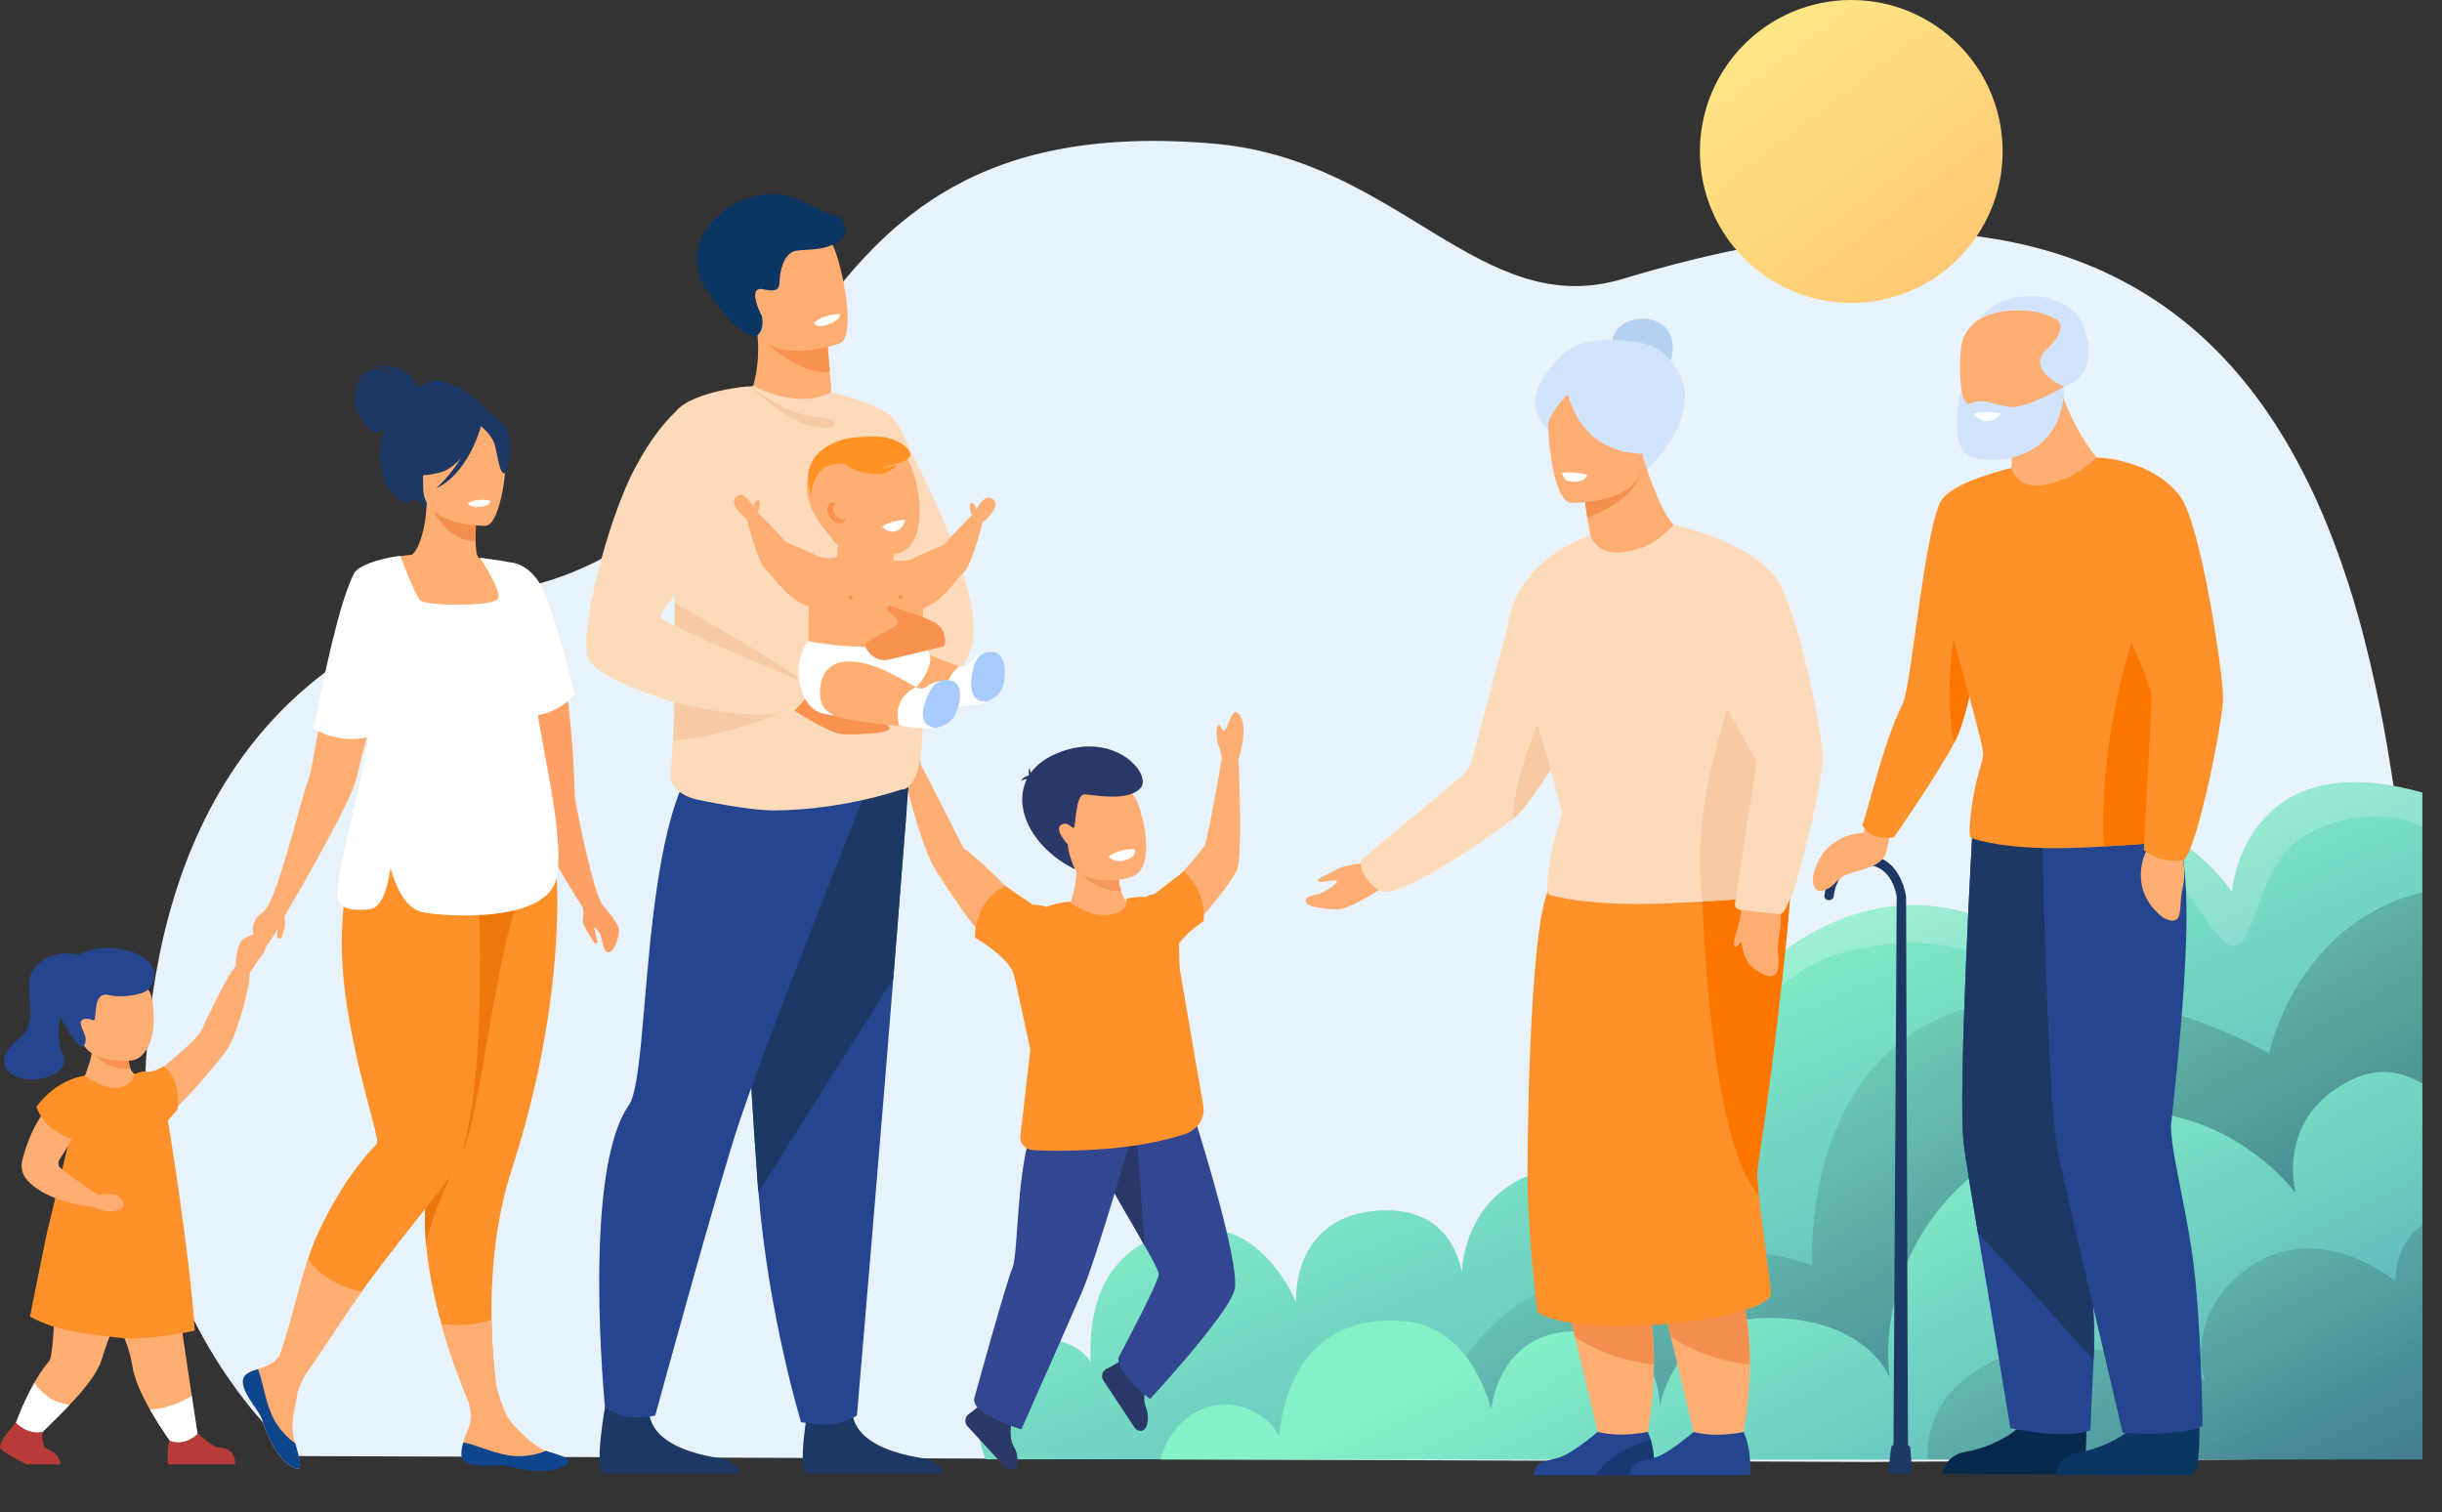 <svg width="331" height="205" viewBox="0 0 331 205" fill="none" xmlns="http://www.w3.org/2000/svg">
<rect x="0" y="0" width="331" height="205" fill="#333333" stroke="none"/>
<g clip-path="url(#clip0)">
<path d="M325.902 126.728C325.567 141.256 323.044 161.716 318.034 177.109C317.876 177.603 317.699 178.115 317.541 178.609C316.553 181.469 315.477 184.135 314.312 186.535C313.995 187.206 313.66 187.859 313.307 188.477C311.684 191.443 309.902 193.896 307.944 195.662C307.292 196.262 306.604 196.774 305.916 197.197L305.898 197.215C305.88 197.233 305.863 197.233 305.845 197.25C305.828 197.268 305.792 197.286 305.775 197.286C305.439 197.498 305.087 197.674 304.751 197.833L285.859 197.957L259.116 198.133L253.136 198.168L187.321 197.921L92.487 197.568H92.099L40.167 197.374C40.167 197.374 27.06 186.571 21.75 167.17C21.609 166.676 21.486 166.164 21.362 165.652C20.163 160.815 19.475 155.484 19.563 149.659C19.898 130.294 24.255 89.41 69.978 79.861C112.862 70.893 101.466 13.893 164.689 19.488C189.632 21.695 200.71 43.637 219.99 37.794C271.588 22.154 297.678 37.017 311.455 62.667L311.543 62.843C312.002 63.708 312.443 64.573 312.884 65.456C314.683 69.128 316.235 72.994 317.611 77.001C318.581 79.825 319.446 82.703 320.222 85.65C320.328 86.074 320.451 86.516 320.557 86.939C320.557 86.957 320.557 86.957 320.557 86.975C321.58 90.964 322.462 95.042 323.221 99.172C323.344 99.879 323.468 100.585 323.591 101.291C323.768 102.332 323.944 103.374 324.103 104.415C324.226 105.174 324.332 105.916 324.456 106.675C324.579 107.469 324.685 108.264 324.808 109.058C325.055 110.806 325.285 112.553 325.496 114.301C325.673 115.713 325.796 117.355 325.867 119.173C325.955 121.468 325.955 123.992 325.902 126.728Z" fill="#E8F2FA"/>
<path d="M328.336 107.434V197.815H133.607C133.607 197.815 130.237 190.136 134.736 184.646C139.234 179.156 146.219 181.769 147.842 184.646C147.225 172.29 153.84 166.906 162.695 166.535C171.551 166.164 175.678 176.526 175.678 176.526C175.678 176.526 174.937 165.405 186.033 164.169C197.146 162.916 198.134 172.537 198.134 172.537C198.134 172.537 198.258 160.18 211.241 158.291C224.03 156.438 228.228 163.587 228.334 163.781C228.246 163.516 225.371 154.496 229.428 144.222C231.457 139.085 235.214 133.63 241.935 128.811C262.274 114.195 278.75 130.435 278.75 130.435C278.75 130.435 274.252 120.726 283.813 114.071C293.356 107.416 302.529 120.903 302.529 120.903C302.529 120.903 304.063 100.602 328.336 107.434Z" fill="url(#paint0_linear)"/>
<path opacity="0.45" d="M328.336 120.938V197.833H197.976L195.118 191.531C195.118 191.531 197.676 177.55 215.986 172.042C234.297 166.553 245.657 171.566 245.657 171.566C245.657 171.566 243.911 144.999 264.744 137.284C285.594 129.57 307.556 142.81 307.556 142.81C307.556 142.81 311.172 125.157 328.336 120.938Z" fill="url(#paint1_linear)"/>
<path opacity="0.45" d="M328.336 107.434V112.076C323.062 109.552 315.829 110.594 311.208 114.089C305.598 118.343 305.475 130.947 301.594 127.699C297.731 124.451 296.602 117.708 289.987 117.461C283.372 117.213 281.008 121.838 282.754 128.582C284.501 135.325 281.996 137.69 278.15 134.884C274.287 132.077 266.543 125.828 252.554 128.458C238.583 131.088 238.195 140.815 233.203 143.198C231.562 143.975 230.328 144.24 229.428 144.257C231.457 139.12 235.214 133.666 241.935 128.846C262.274 114.23 278.75 130.47 278.75 130.47C278.75 130.47 274.252 120.762 283.813 114.107C293.356 107.451 302.529 120.938 302.529 120.938C302.529 120.938 304.063 100.602 328.336 107.434Z" fill="url(#paint2_linear)"/>
<path d="M328.336 146.905V197.833H157.28C157.774 196.015 158.709 194.161 160.402 192.643C165.694 187.93 172.186 191.602 173.35 194.708C174.673 182.405 182.047 178.133 190.867 179.156C199.669 180.18 202.121 191.054 202.121 191.054C202.121 191.054 203.127 179.968 214.293 180.48C225.459 180.992 224.947 190.648 224.947 190.648C224.947 190.648 227.011 178.45 240.118 178.645C253.048 178.839 256.065 186.535 256.135 186.747C256.065 186.323 252.889 165.476 275.063 154.355C297.184 143.251 310.837 161.292 311.172 161.733C311.084 161.416 308.421 151.371 318.74 146.376C322.409 144.575 325.673 145.263 328.336 146.905Z" fill="url(#paint3_linear)"/>
<path opacity="0.45" d="M328.336 166.058V197.833H261.286C261.092 194.144 262.256 188.707 269.383 184.911C281.114 178.662 298.842 187.153 298.842 187.153C298.842 187.153 295.72 177.833 305.21 171.566C314.7 165.299 324.685 173.667 324.685 173.667C324.685 173.667 324.456 168.741 328.336 166.058Z" fill="url(#paint4_linear)"/>
<path d="M155.48 187.93C155.48 187.93 154.74 189.236 155.304 190.684C155.657 191.602 155.692 192.555 155.392 193.367C155.145 194.055 154.228 194.161 153.822 193.561L149.571 187.153C149.2 186.606 149.395 185.864 149.977 185.564C150.488 185.3 151.07 184.982 151.511 184.717C152.464 184.152 153.822 184.576 153.822 184.576L155.48 187.93Z" fill="#2A3967"/>
<path d="M167.299 174.991C166.17 178.521 155.886 189.642 155.886 189.642C155.886 189.642 151.476 186.412 151.582 184.064C151.582 184.064 156.997 173.967 157.068 172.713C157.086 172.413 156.468 171.213 155.533 169.518C155.41 169.289 155.269 169.042 155.128 168.812C153.505 165.917 151.159 161.963 149.324 158.662C149.289 158.591 149.236 158.503 149.2 158.432C147.56 155.467 146.36 153.066 146.537 152.554C147.013 151.054 161.125 149.041 161.125 149.041C161.125 149.041 168.428 171.442 167.299 174.991Z" fill="#32478F"/>
<path d="M155.128 168.812C153.505 165.917 151.159 161.963 149.324 158.662C149.289 158.591 149.236 158.503 149.2 158.432V154.902L154.087 154.16L155.128 168.812Z" fill="#2A3967"/>
<path d="M137.329 191.39C137.329 191.39 136.553 194.603 137.346 195.926C137.84 196.774 138.034 197.709 137.858 198.557C137.717 199.263 136.817 199.528 136.341 198.998L131.137 193.332C130.696 192.855 130.767 192.096 131.296 191.69C131.754 191.354 132.284 190.948 132.672 190.613C133.518 189.907 134.93 190.119 134.93 190.119L137.329 191.39Z" fill="#2A3967"/>
<path d="M154.228 151.124C154.228 151.124 148.76 170.189 146.713 174.99C145.302 178.327 138.44 193.755 138.44 193.755C138.44 193.755 131.596 191.672 132.054 189.554C132.054 189.554 136.411 173.737 137.205 171.954C138.228 169.642 137.576 153.843 141.439 151.001C145.302 148.141 154.228 151.124 154.228 151.124Z" fill="#32478F"/>
<path d="M154.193 124.804C154.193 124.804 162.854 115.695 163.33 114.495C163.807 113.295 165.606 102.844 165.606 102.844L167.864 102.933C167.864 102.933 168.464 115.254 167.723 117.725C166.982 120.197 156.821 131.283 156.821 131.283L154.193 124.804Z" fill="#FFAE73"/>
<path d="M152.57 122.121C152.305 121.715 152.093 121.256 151.952 120.797C151.617 119.738 151.564 118.59 151.6 117.743C151.635 116.949 151.723 116.419 151.723 116.419L145.761 113.965C145.99 115.448 146.025 116.807 145.955 117.99C145.778 120.779 145.02 122.545 145.02 122.545L145.126 122.809C144.455 122.933 143.75 123.074 143.009 123.251L150.718 127.328L155.181 122.686C155.181 122.686 154.545 122.244 152.57 122.121Z" fill="#FFAE73"/>
<path d="M151.952 120.797C148.689 120.973 145.937 117.973 145.937 117.973L151.6 117.743C151.582 118.59 151.635 119.738 151.952 120.797Z" fill="#F5975D"/>
<path d="M141.104 125.139C141.104 125.139 133.924 117.284 130.572 114.936C130.572 114.936 125.386 104.645 124.981 103.974C124.575 103.303 122.44 104.768 122.44 104.768C122.44 104.768 124.875 114.971 126.797 117.902C128.72 120.832 134.753 130.682 138.44 130.771C142.109 130.877 141.104 125.139 141.104 125.139Z" fill="#FFAE73"/>
<path d="M153.381 118.855C153.381 118.855 147.031 121.115 144.367 116.137C141.492 110.77 143.803 106.481 145.99 106.039C150.329 105.122 153.028 106.587 153.946 108.299C154.863 109.994 156.892 117.637 153.381 118.855Z" fill="#FFAE73"/>
<path d="M150.259 116.137C150.259 116.137 151 117.072 152.676 116.543C152.676 116.543 154.21 116.137 153.752 115.113C153.769 115.113 151.935 114.883 150.259 116.137Z" fill="white"/>
<path d="M145.691 117.831C145.691 117.831 144.738 115.66 144.738 114.46C144.738 114.46 142.868 112.447 143.803 111.829C144.738 111.212 145.391 112.447 145.585 112.183C145.796 111.918 145.796 107.646 146.996 107.681C148.213 107.716 152.747 108.723 154.546 106.887C156.345 105.051 151.089 98.89 143.327 102.085C135.565 105.263 137.929 114.001 145.691 117.831Z" fill="#2A3967"/>
<path d="M139.675 105.881C139.675 105.881 139.216 104.839 139.551 104.027C139.551 104.027 139.657 105.086 140.116 105.527C140.574 105.969 139.675 105.881 139.675 105.881Z" fill="#2A3967"/>
<path d="M139.781 105.104C139.781 105.104 138.775 105.069 138.387 105.881C138.387 105.881 139.04 105.351 139.781 105.792V105.104Z" fill="#2A3967"/>
<path d="M160.631 153.719C152.975 156.279 142.938 156.032 140.451 155.926C140.081 155.908 139.886 155.89 139.886 155.89C139.004 155.767 138.369 155.131 138.299 154.355C138.299 154.249 138.299 154.16 138.299 154.055L139.657 142.263L138.405 136.508L137.681 133.224L136.041 125.722C139.251 123.904 142.233 122.845 144.985 122.245C146.131 123.145 148.354 124.416 150.7 123.939C152.446 123.586 152.781 122.721 152.676 121.803C156.415 122.05 158.444 122.827 158.444 122.827L163.101 149.889C163.383 151.53 162.36 153.137 160.631 153.719Z" fill="#FF912B"/>
<path d="M132.142 127.081C132.142 127.081 136.958 129.835 137.487 132.289C137.487 132.289 144.155 126.958 145.002 122.245C145.002 122.245 143.573 122.245 141.827 122.933C141.827 122.933 140.927 122.598 140.01 122.651L136.306 120.126C136.288 120.109 132.319 121.503 132.142 127.081Z" fill="#FF912B"/>
<path d="M152.676 121.803C152.676 121.803 154.616 121.468 155.339 121.591C155.339 121.591 155.674 121.291 156.486 121.185L160.49 118.114C160.49 118.114 163.56 120.762 163.136 124.839C163.136 124.839 159.802 127.275 159.802 127.805C159.802 128.335 159.89 131.336 159.89 131.336L152.676 121.803Z" fill="#FF912B"/>
<path d="M165.606 102.844C165.606 102.844 165.571 101.873 165.182 101.097C164.812 100.302 164.812 98.184 165.218 98.272C165.623 98.36 165.518 99.137 165.941 98.996C166.382 98.872 166.894 96.366 167.493 96.542C168.093 96.719 168.587 97.513 168.552 99.314C168.516 101.114 167.846 102.95 167.846 102.95L165.606 102.844Z" fill="#FFAE73"/>
<path d="M124.91 103.974C124.91 103.974 124.592 102.932 124.698 101.962C124.804 100.991 124.01 98.731 123.605 98.978C123.199 99.225 123.605 100.002 123.093 100.02C122.581 100.055 121.1 97.566 120.535 97.99C119.971 98.396 119.741 99.42 120.447 101.308C121.153 103.215 122.546 104.91 122.546 104.91L124.91 103.974Z" fill="#FFAE73"/>
<path d="M120.994 56.594C120.994 56.594 134.295 79.861 131.631 87.875C128.967 95.889 120.041 96.419 120.041 96.419L120.994 56.594Z" fill="#FDDBBA"/>
<path d="M127.891 199.757H109.316C107.993 198.857 109.669 190.031 109.669 190.031C109.669 190.031 114.732 188.107 115.614 192.025C116.496 195.944 122.07 197.18 125.016 197.657C127.062 197.974 127.697 199.086 127.891 199.757Z" fill="#1E3865"/>
<path d="M100.355 199.757H81.78C80.457 198.857 82.133 190.031 82.133 190.031C82.133 190.031 87.195 188.107 88.077 192.025C88.959 195.944 94.534 197.18 97.48 197.657C99.508 197.974 100.143 199.086 100.355 199.757Z" fill="#1E3865"/>
<path d="M122.899 109.694C122.899 109.694 122.07 120.109 121.082 132.642C119.741 149.659 116.16 191.849 116.16 191.849C116.16 191.849 113.797 193.861 108.575 192.767C108.575 192.767 104.13 178.203 102.807 161.592C102.789 161.328 102.772 161.045 102.736 160.763C101.502 143.851 99.579 108.228 99.579 108.228L122.899 109.694Z" fill="#25468F"/>
<path d="M123.181 106.092C123.181 106.092 122.07 120.109 121.082 132.642L102.789 161.592C102.772 161.327 102.754 161.045 102.719 160.763C101.484 143.851 99.561 108.228 99.561 108.228L123.181 106.092Z" fill="#1E3865"/>
<path d="M117.854 106.092C117.854 106.092 104.589 139.12 100.355 151.654C97.338 160.568 88.818 191.867 88.818 191.867C88.818 191.867 85.114 192.996 82.009 190.807C82.009 190.807 78.834 158.838 85.237 149.818C88.642 145.034 86.084 100.108 99.843 99.72C113.603 99.349 117.854 106.092 117.854 106.092Z" fill="#25468F"/>
<path d="M111.927 57.389C109.898 58.448 107.923 58.519 106.211 58.166C104.641 57.83 103.301 57.142 102.348 56.524C101.36 55.888 100.778 55.341 100.778 55.341C100.778 55.341 100.849 55.235 100.955 55.041C101.554 54.017 103.371 50.328 102.56 44.414C102.542 44.343 103.142 44.449 104.024 44.661C106.652 45.279 111.944 46.78 112.174 46.85H112.191C112.191 46.85 112.262 48.086 112.474 50.328C112.491 50.522 112.509 50.734 112.527 50.946C112.562 51.21 112.58 51.493 112.615 51.775C112.862 54.105 111.927 57.389 111.927 57.389Z" fill="#FFAE73"/>
<path d="M112.474 50.345C108.54 51.246 102.683 45.438 102.683 45.438C103.107 45.12 103.565 44.873 104.024 44.679C106.652 45.297 111.944 46.797 112.174 46.868H112.191C112.191 46.868 112.262 48.121 112.474 50.345Z" fill="#F9924F"/>
<path d="M124.981 100.532C124.698 104.327 123.887 107.028 122.14 107.028C122.14 107.028 114.344 109.782 105.03 109.852C103.213 109.87 100.637 109.517 98.485 109.146C96.298 108.776 94.569 108.405 94.569 108.405C92.699 107.981 90.635 106.816 90.9 104.68C91.041 103.55 91.147 102.085 91.217 100.391C91.217 100.285 91.235 100.179 91.235 100.055C91.447 95.112 91.411 88.281 91.429 81.767C91.447 77.76 91.482 73.859 91.623 70.575C91.623 70.575 89.788 57.654 91.817 55.535C94.216 53.064 101.237 52.287 101.678 52.393C101.801 52.358 101.942 52.34 102.084 52.305C102.084 52.305 108.187 55.641 112.632 53.152C112.632 53.152 119.106 54.635 120.976 56.594C121.629 57.265 124.187 61.449 124.257 66.021C124.346 72.411 124.099 79.649 124.099 79.649C124.169 80.69 124.275 82.014 124.398 83.55C124.522 85.174 124.681 87.01 124.787 88.934C124.839 89.905 124.91 90.876 124.945 91.864C125.122 94.918 125.175 97.972 124.981 100.532Z" fill="#FDDBBA"/>
<path d="M101.731 52.393C101.731 52.393 108.346 59.225 113.073 57.83C113.073 57.83 113.708 56.912 111.574 56.612C109.457 56.312 107.146 56.435 101.731 52.393Z" fill="#F8CAA4"/>
<path d="M113.814 46.55C113.814 46.55 112.191 47.133 110.145 47.415C107.129 47.821 103.177 47.574 101.925 43.938C99.826 37.794 97.144 34.123 103.318 31.616C106.617 30.274 108.734 30.204 110.163 30.716C111.415 31.157 112.139 32.04 112.703 32.922C113.903 34.793 116.302 45.491 113.814 46.55Z" fill="#FFAE73"/>
<path d="M113.162 29.198C114.555 29.533 115.173 31.739 113.85 32.64C111.468 34.282 108.575 33.628 107.499 34.105C105.964 34.793 105.682 37.353 105.665 38.183C105.629 38.995 105.523 39.683 103.442 39.207C103.107 39.118 102.86 39.154 102.683 39.26C101.819 39.771 102.93 42.261 103.248 42.79C103.248 42.79 103.724 44.573 102.666 45.438C102.542 45.544 100.443 46.462 95.416 38.748C94.622 37.53 93.863 34.811 95.098 32.181C96.315 29.551 100.09 26.302 104.624 26.302C108.222 26.32 110.216 28.491 113.162 29.198Z" fill="#0B3563"/>
<path d="M113.867 42.596C113.867 42.596 113.991 43.39 112.156 44.026C112.156 44.026 110.604 44.555 110.322 43.743C110.304 43.743 111.539 42.561 113.867 42.596Z" fill="white"/>
<path d="M107.182 96.013C107.182 96.013 112.156 99.296 114.079 99.508C115.384 99.649 120.553 99.437 120.571 98.784C120.606 97.866 117.413 96.895 116.584 96.525C115.755 96.154 115.102 95.73 115.12 95.377C115.12 95.024 118.313 96.207 117.977 95.43C117.625 94.653 114.679 93.294 113.973 93.171C113.267 93.047 110.957 93.824 110.075 93.4C109.175 92.959 107.182 96.013 107.182 96.013Z" fill="#F9924F"/>
<path d="M109.369 93.135C110.039 94.371 107.182 96.013 107.182 96.013C107.182 96.013 99.314 99.755 91.253 100.391C91.253 100.285 91.27 100.179 91.27 100.055C91.482 95.112 91.447 88.281 91.464 81.767C91.464 81.767 108.275 91.07 109.369 93.135Z" fill="#F8CAA4"/>
<path d="M93.581 54.335C93.581 54.335 90.177 55.782 86.119 63.355C82.062 70.928 78.234 86.975 79.875 89.587C81.515 92.2 95.345 98.166 107.411 96.578C107.411 96.578 110.41 93.859 109.792 92.8C109.792 92.8 89.577 84.556 89.559 83.568C89.541 82.579 96.774 74.088 97.18 69.852C97.603 65.615 93.581 54.335 93.581 54.335Z" fill="#FDDBBA"/>
<path d="M113.585 73.506C113.585 73.506 113.338 76.1 113.585 76.771C113.832 77.442 120.712 77.601 120.888 76.966C121.064 76.33 121.329 74.424 120.888 74.088C120.447 73.735 113.585 73.506 113.585 73.506Z" fill="#FFAE73"/>
<path d="M118.119 97.601H116.566C112.738 97.601 109.598 94.459 109.598 90.629V83.938C109.598 80.108 109.687 76.701 113.797 75.43L121.047 75.977C127.309 77.707 125.086 80.108 125.086 83.938V90.629C125.104 94.459 121.964 97.601 118.119 97.601Z" fill="#FFAE73"/>
<path d="M120.888 75.889C120.888 75.889 122.599 76.33 123.816 75.659C125.58 74.688 127.679 74.141 128.05 73.7C128.667 72.941 131.719 69.851 131.719 69.851L133.183 70.822C133.183 70.822 131.772 76.542 130.643 77.566C129.496 78.59 127.468 82.208 124.028 82.738C122.229 82.985 120.888 75.889 120.888 75.889Z" fill="#FFAE73"/>
<path d="M131.719 69.834C131.719 69.834 131.19 68.386 131.631 68.21C132.072 68.016 132.336 69.075 132.336 69.075C132.336 69.075 133.483 66.692 134.647 67.716C135.812 68.739 133.183 70.805 133.183 70.805L131.719 69.834Z" fill="#FFAE73"/>
<path d="M113.55 75.518C113.55 75.518 111.839 75.959 110.621 75.288C108.857 74.317 106.758 73.77 106.388 73.329C105.77 72.57 102.719 69.481 102.719 69.481L101.255 70.452C101.255 70.452 102.666 76.171 103.795 77.195C104.941 78.219 106.97 81.838 110.41 82.367C112.209 82.614 113.55 75.518 113.55 75.518Z" fill="#FFAE73"/>
<path d="M102.719 69.463C102.719 69.463 103.248 68.016 102.807 67.839C102.366 67.645 102.101 68.704 102.101 68.704C102.101 68.704 100.955 66.321 99.79 67.345C98.626 68.369 101.255 70.434 101.255 70.434L102.719 69.463Z" fill="#FFAE73"/>
<path d="M123.869 87.892C123.869 87.892 127.926 89.675 130.061 90.293C132.054 90.876 134.524 92.288 134.577 92.5C134.63 92.729 134.647 94.706 133.642 95.095C132.636 95.483 121.664 97.054 120.041 96.419C120.041 96.419 121.206 88.546 123.869 87.892Z" fill="#FFAE73"/>
<path d="M134.436 88.387C134.436 88.387 132.495 88.528 131.366 89.94C131.366 89.94 130.908 90.558 130.079 90.293C130.079 90.293 127.044 92.235 128.967 95.907C128.967 95.907 133.06 95.642 133.642 95.095C134.224 94.547 134.436 88.387 134.436 88.387Z" fill="white"/>
<path d="M133.642 95.095C133.642 95.095 135.688 94.618 136.059 92.553C136.429 90.505 136.041 88.563 134.7 88.387C133.36 88.21 132.495 88.952 132.125 89.922C131.754 90.929 130.678 95.201 133.642 95.095Z" fill="#A8CCFF"/>
<path d="M117.907 59.666C117.907 59.666 121.999 59.489 123.552 63.373C125.104 67.257 125.422 73.947 121.805 75.006C119.336 75.73 116.69 75.218 114.308 74.3C113.056 73.823 112.632 72.764 111.909 71.917C107.287 66.533 108.787 60.143 117.907 59.666Z" fill="#FFAE73"/>
<path d="M109.616 86.922C109.616 86.922 117.642 88.652 125.086 86.922C125.086 86.922 125.933 88.369 126.039 88.811C126.268 89.728 125.845 91.246 124.204 93.171C121.77 95.995 113.444 98.113 110.533 96.295C107.975 94.706 107.393 89.305 109.616 86.922Z" fill="white"/>
<path d="M118.595 90.346C120.094 90.858 122.246 92.076 124.204 93.171C126.021 94.177 128.12 96.101 128.12 96.331C128.12 96.56 127.715 98.502 126.639 98.661C125.563 98.82 114.52 97.919 113.073 96.931C113.073 96.931 111.398 96.454 111.186 94.547C110.868 91.741 112.227 88.122 118.595 90.346Z" fill="#FFAE73"/>
<path d="M128.879 92.27C128.879 92.27 126.956 91.97 125.545 93.1C125.545 93.1 124.963 93.594 124.204 93.153C124.204 93.153 120.8 94.371 121.894 98.378C121.894 98.378 125.951 99.031 126.639 98.625C127.327 98.237 128.879 92.27 128.879 92.27Z" fill="white"/>
<path d="M126.639 98.643C126.639 98.643 128.738 98.625 129.549 96.701C130.361 94.777 130.414 92.8 129.144 92.341C127.874 91.882 126.868 92.394 126.304 93.277C125.721 94.142 123.71 98.078 126.639 98.643Z" fill="#A8CCFF"/>
<path d="M119.547 71.37C119.547 71.37 120.376 72.341 121.453 71.987C122.529 71.634 122.705 70.452 122.705 70.452C122.705 70.452 121.117 70.452 119.547 71.37Z" fill="white"/>
<path d="M114.344 68.898C114.344 68.898 112.756 67.504 112.262 68.51C111.75 69.516 112.915 70.999 113.85 71.017C114.785 71.034 114.979 69.34 114.344 68.898Z" fill="#F9924F"/>
<path d="M114.59 68.828C114.59 68.828 113.373 67.769 113.003 68.528C112.615 69.304 113.497 70.434 114.22 70.434C114.908 70.469 115.067 69.181 114.59 68.828Z" fill="#FFAE73"/>
<path d="M113.162 61.696C113.162 61.696 115.12 64.362 119.247 64.273C119.247 64.273 120.87 64.044 121.558 62.985C121.558 62.985 120.253 63.514 119.565 63.285C119.565 63.285 123.446 62.684 123.411 61.643C123.358 60.602 121.329 59.437 119.83 59.26C118.648 59.119 115.067 59.136 113.973 59.737C112.897 60.337 112.862 61.361 113.162 61.696Z" fill="#FF9223"/>
<path d="M114.908 59.454C114.908 59.454 110.41 60.178 109.616 63.779C109.298 65.227 109.969 67.327 109.969 67.327C109.969 67.327 109.881 63.055 113.479 62.879C116.09 62.755 117.819 62.49 117.819 62.49L114.908 59.454Z" fill="#FF9223"/>
<path d="M115.561 80.973C115.561 81.114 115.437 81.237 115.296 81.237C115.155 81.237 115.031 81.114 115.031 80.973C115.031 80.831 115.155 80.708 115.296 80.708C115.437 80.69 115.561 80.814 115.561 80.973Z" fill="#F9924F"/>
<path d="M122.317 80.973C122.317 81.114 122.193 81.237 122.052 81.237C121.911 81.237 121.788 81.114 121.788 80.973C121.788 80.831 121.911 80.708 122.052 80.708C122.211 80.69 122.317 80.814 122.317 80.973Z" fill="#F9924F"/>
<path d="M127.997 86.074C127.785 85.262 127.221 84.609 126.462 84.256C125.492 83.815 124.134 83.215 123.516 83.091C122.511 82.915 120.429 81.696 120.271 82.314C120.094 82.95 121.735 83.674 121.735 84.38C121.735 85.086 117.148 86.78 117.272 87.504C117.395 88.228 118.701 89.852 120.482 89.411C122.264 88.969 126.674 87.945 127.697 87.663C128.244 87.54 128.173 86.78 127.997 86.074Z" fill="#F9924F"/>
<path d="M185.38 116.949C185.38 116.949 182.205 117.16 180.917 117.972C179.63 118.767 178.448 119.085 178.677 119.455C178.907 119.826 181.164 119.032 181.217 119.455C181.27 119.879 179.224 121.115 178.642 121.221C178.077 121.309 176.772 121.503 177.001 122.244C177.231 122.986 179.418 123.215 181.164 123.268C182.911 123.321 187.162 120.497 187.162 120.497L185.38 116.949Z" fill="#FFAE73"/>
<path d="M187.691 120.938C190.902 120.938 201.504 113.859 205.067 110.982C205.455 110.664 205.755 110.417 205.949 110.205C207.272 108.846 211.858 102.173 215.104 96.224C216.974 92.8 218.403 89.622 218.526 87.822C218.932 81.449 215.58 72.552 215.58 72.552C205.684 75.995 204.644 83.921 204.644 83.921L199.563 102.827C199.299 103.833 198.716 104.733 197.923 105.386L184.498 116.543C184.04 118.467 186.615 120.938 187.691 120.938Z" fill="#FDDBBA"/>
<path d="M205.067 110.982C205.455 110.664 205.755 110.417 205.949 110.205C207.272 108.846 211.858 102.173 215.104 96.224C215.528 92.623 215.228 89.252 213.764 86.904C213.746 86.904 205.331 101.732 205.067 110.982Z" fill="#F8CAA4"/>
<path d="M210.765 169.889L212.44 176.915L213.481 181.257L216.956 195.732C216.956 195.732 219.92 196.65 223.007 195.732C223.007 195.732 224.154 190.948 224.189 184.964C224.206 181.84 223.924 178.397 223.007 175.132C222.636 173.808 222.16 172.519 221.56 171.283C216.674 161.292 210.765 169.889 210.765 169.889Z" fill="#FFAE73"/>
<path d="M207.889 199.969H224.189C224.189 199.969 224.453 197.498 223.73 195.132C223.624 194.779 223.501 194.426 223.342 194.091C223.342 194.091 219.708 194.92 216.568 194.091C216.568 194.091 213.622 196.597 211.841 197.374C210.059 198.151 208.083 197.745 207.889 199.969Z" fill="#25468F"/>
<path d="M212.44 176.915L213.481 181.257C215.245 182.387 219.073 184.435 224.171 184.964C224.189 181.84 223.907 178.397 222.989 175.132C221.49 174.373 219.973 173.967 218.667 174.196C215.457 174.779 213.534 175.961 212.44 176.915Z" fill="#F48F4E"/>
<path d="M216.357 199.969H224.189C224.189 199.969 224.453 197.498 223.73 195.132C221.772 195.75 217.768 197.286 216.357 199.969Z" fill="#193871"/>
<path d="M223.765 169.889L225.441 176.915L226.482 181.257L229.957 195.732C229.957 195.732 232.921 196.65 236.008 195.732C236.008 195.732 237.154 190.948 237.19 184.964C237.207 181.84 236.925 178.397 236.008 175.132C235.637 173.808 235.161 172.519 234.561 171.283C229.657 161.292 223.765 169.889 223.765 169.889Z" fill="#FFAE73"/>
<path d="M236.343 194.108C236.343 194.108 232.709 194.938 229.569 194.108C229.569 194.108 226.623 196.615 224.842 197.392C223.06 198.168 221.084 197.745 220.908 199.969H237.207C237.19 199.969 237.525 196.703 236.343 194.108Z" fill="#25468F"/>
<path d="M225.441 176.915L226.482 181.257C228.246 182.387 232.074 184.435 237.172 184.964C237.19 181.84 236.907 178.397 235.99 175.132C234.491 174.373 232.974 173.967 231.668 174.196C228.44 174.779 226.517 175.961 225.441 176.915Z" fill="#F48F4E"/>
<path d="M208.419 177.903C214.504 181.769 239.871 178.998 240.083 175.255C240.083 175.255 238.83 165.882 238.407 161.945C238.23 160.321 238.142 159.015 238.248 158.326C240.894 140.85 243.099 120.285 242.834 116.348C242.799 115.801 242.764 115.501 242.764 115.501C242.764 115.501 240.859 115.342 237.966 115.236C229.551 114.901 212.74 114.954 209.953 120.462C207.113 126.075 207.043 158.662 207.043 158.662C207.025 167.665 208.419 177.903 208.419 177.903Z" fill="#FF912B"/>
<path d="M238.389 161.963C238.213 160.339 238.125 159.032 238.23 158.344C240.876 140.868 243.081 120.303 242.817 116.366C242.782 115.819 242.746 115.519 242.746 115.519C242.746 115.519 240.841 115.36 237.948 115.254C233.591 117.814 230.769 122.191 230.769 122.191C230.769 122.191 231.651 154.884 238.389 161.963Z" fill="#FC7600"/>
<path d="M226.747 47.256C226.747 44.979 225.441 43.337 222.919 43.196C221.067 43.072 218.526 44.202 218.526 46.479C218.526 48.757 220.361 51.387 222.636 51.387C224.912 51.369 226.747 49.533 226.747 47.256Z" fill="#B5D1F1"/>
<path d="M223.236 63.673C223.236 63.673 233.115 54.758 225.512 47.927C224.771 47.256 223.871 46.797 222.901 46.585C220.237 46.003 214.328 45.191 211.347 48.492C208.119 52.058 206.849 54.758 209.53 58.007C212.211 61.255 223.236 63.673 223.236 63.673Z" fill="#D1E4FC"/>
<path d="M236.149 122.668C236.149 122.668 235.708 124.38 235.884 126.428C236.131 129.288 236.66 130.859 238.513 131.794C238.513 131.794 240.665 133.26 240.982 131.353C241.317 129.447 240.665 129.376 241.176 126.693C241.688 124.01 241.3 121.98 239.765 120.779L236.149 122.668Z" fill="#FFAE73"/>
<path d="M214.328 63.585C214.328 63.585 214.469 65.05 214.716 67.045C214.84 68.016 214.981 69.11 215.157 70.204C215.281 70.999 215.422 71.793 215.563 72.57L218.932 83.956L226.852 71.14C226.852 71.14 225 69.604 222.478 61.272C222.46 61.184 222.442 61.131 222.442 61.131L214.328 63.585Z" fill="#FFAE73"/>
<path d="M209.724 119.738C209.618 121.009 209.953 121.256 209.953 121.256C209.953 121.256 214.822 123.021 227.047 122.403C228.37 122.333 229.622 122.262 230.786 122.209C238.671 121.75 242.887 121.256 242.887 121.256C242.887 121.256 249.344 106.339 237.207 87.981C235.831 85.898 234.226 83.779 232.339 81.643C230.381 79.401 229.94 76.4 229.199 73.558C228.987 72.746 229.604 72.57 229.287 71.793C229.287 71.793 227.082 71.175 226.852 71.175C225.6 72.287 223.942 74.441 219.832 74.865C217.045 75.147 215.969 73.594 215.563 72.641C214.504 73.029 213.411 73.682 212.511 74.123C205.067 77.707 204.379 84.644 204.379 84.644C204.379 84.644 211.223 107.169 211.647 109.993C211.823 111.194 210.253 113.136 209.724 119.738Z" fill="#FDDBBA"/>
<path d="M214.716 67.027C214.84 67.998 214.981 69.092 215.157 70.187C223.801 66.815 222.689 62.12 222.46 61.237C222.442 61.149 222.425 61.096 222.425 61.096C222.425 61.096 217.997 64.273 214.716 67.027Z" fill="#F48F4E"/>
<path d="M212.917 68.157C212.917 68.157 222.584 68.474 222.689 62.437C222.795 56.4 224.101 52.393 217.944 51.934C211.77 51.475 210.535 53.77 210.006 55.764C209.477 57.777 210.412 67.927 212.917 68.157Z" fill="#FFAE73"/>
<path d="M212.07 51.034C212.07 51.034 212.67 62.526 224.471 61.449C224.471 61.449 224.224 46.073 212.07 51.034Z" fill="#D1E4FC"/>
<path d="M214.328 52.04C214.328 52.04 210.835 54.176 209.742 57.6C209.759 57.6 205.861 52.163 214.328 52.04Z" fill="#D1E4FC"/>
<path d="M230.769 122.191C238.654 121.732 242.87 121.238 242.87 121.238C242.87 121.238 249.326 106.322 237.19 87.963C234.738 93.7 228.952 108.987 230.769 122.191Z" fill="#F8CAA4"/>
<path d="M226.853 71.14C226.853 71.14 236.202 73.064 240.383 77.883C243.575 81.59 247.068 99.684 247.068 102.668C247.068 105.527 243.787 120.709 241.741 123.621C241.6 123.815 241.353 123.939 241.123 123.904L235.849 123.339C235.408 123.286 235.09 122.88 235.161 122.456L238.125 103.25L227.735 84.803C227.717 84.821 221.596 77.566 226.853 71.14Z" fill="#FDDBBA"/>
<path d="M236.114 123.921C236.114 123.921 234.72 127.911 235.09 128.282C235.461 128.652 236.431 127.028 236.431 127.028L236.114 123.921Z" fill="#FFAE73"/>
<path d="M211.717 64.097C211.717 64.097 211.999 65.085 212.458 65.174C212.917 65.262 213.658 65.421 214.31 65.174C214.963 64.926 215.139 64.397 215.139 64.397C215.139 64.397 213.675 63.85 211.717 64.097Z" fill="white"/>
<path d="M81.498 122.456L78.94 122.933C78.94 122.933 71.954 112.165 71.76 108.881C71.566 105.739 65.286 92.023 72.642 83.462C72.977 83.073 73.33 82.703 73.718 82.332C73.736 82.314 73.754 82.297 73.754 82.297C73.754 82.297 73.771 82.314 73.789 82.35C73.93 82.597 74.53 83.656 75.2 85.986C76.276 89.64 77.599 96.419 77.917 108.14C77.952 108.14 79.663 118.167 81.498 122.456Z" fill="#FFA166"/>
<path d="M81.498 122.456C81.498 122.456 83.826 125.051 83.897 125.987C83.985 127.24 83.032 129.288 82.397 129.094C81.762 128.9 81.692 127.876 81.515 127.099C81.339 126.322 80.51 125.493 80.545 125.846C80.598 126.199 81.074 127.576 80.933 127.787C80.774 127.999 80.598 127.964 80.245 127.311C79.822 126.516 78.887 125.404 79.01 124.592C79.134 123.71 79.151 123.533 78.834 122.474C78.499 121.415 77.952 120.144 77.952 120.144L79.928 119.72L81.498 122.456Z" fill="#FFA166"/>
<path d="M26.831 194.761L23.779 196.333C23.779 196.333 21.962 193.949 20.339 191.09C19.192 189.077 18.152 186.835 17.905 184.982C17.287 180.498 12.542 173.137 13.036 171.884C13.53 170.63 22.932 168.459 22.932 168.459C22.932 168.459 24.767 181.045 25.984 189.183C26.337 191.566 26.637 193.561 26.831 194.761Z" fill="#FFAE73"/>
<path d="M26.831 194.761L23.779 196.333C23.779 196.333 21.962 193.949 20.339 191.09C21.609 191.001 23.814 190.613 25.984 189.183C26.337 191.566 26.637 193.561 26.831 194.761Z" fill="white"/>
<path d="M19.916 171.336C19.916 171.336 16.07 176.773 13.742 184.399C13.195 186.2 11.325 188.442 9.437 190.419C7.603 192.343 5.751 194.038 5.063 194.885L1.958 193.385C1.958 193.385 3.052 190.26 4.657 187.418C5.257 186.359 5.927 185.353 6.633 184.541C7.621 183.428 7.303 169.465 8.273 168.547C9.279 167.647 19.916 171.336 19.916 171.336Z" fill="#FFAE73"/>
<path d="M19.14 151.23L11.201 146.446C11.237 146.429 11.413 146.181 11.995 144.469C12.242 143.745 12.383 143.092 12.454 142.598C12.454 142.545 12.472 142.492 12.472 142.457C12.56 141.733 12.489 141.309 12.489 141.309L14.236 141.945L17.446 143.11C17.411 143.922 17.517 144.504 17.693 144.893C18.116 145.846 18.893 145.864 18.91 145.864L19.14 151.23Z" fill="#FFAE73"/>
<path d="M17.693 144.857C14.588 145.122 12.842 143.092 12.454 142.58C12.401 142.51 12.366 142.457 12.366 142.457C12.366 142.457 12.401 142.439 12.472 142.421C12.719 142.351 13.406 142.139 14.236 141.892L17.446 143.057C17.411 143.887 17.517 144.469 17.693 144.857Z" fill="#F99352"/>
<path d="M17.852 143.745C17.852 143.745 10.954 144.504 10.813 139.826C10.672 135.148 9.649 133.013 14.43 132.607C19.21 132.183 20.339 133.913 20.621 135.502C21.486 140.427 19.792 143.534 17.852 143.745Z" fill="#FFAE73"/>
<path d="M4.975 127.876C4.886 127.664 4.816 127.523 4.816 127.523C4.886 127.628 4.939 127.752 4.975 127.876Z" fill="#E25310"/>
<path d="M20.075 146.287C20.075 146.287 26.69 141.203 27.395 139.509C28.101 137.832 31.135 131.653 31.929 131.018C31.929 131.018 33.569 130.806 33.816 131.953C34.045 133.101 32.246 139.862 30.994 141.909C29.741 143.957 23.726 150.877 21.733 151.883L20.075 146.287Z" fill="#FFAE73"/>
<path d="M36.162 127.911C36.056 128.493 35.809 129.129 35.527 129.464C35.157 129.906 34.575 130.771 34.204 131.336C33.957 131.689 33.816 131.953 33.816 131.953L31.946 131.035C31.946 131.035 31.911 127.84 33.146 127.17C33.181 127.152 33.216 127.134 33.252 127.134C33.781 126.852 34.275 126.658 34.716 126.516C35.298 126.358 35.757 126.34 36.021 126.499C36.251 126.622 36.286 127.258 36.162 127.911Z" fill="#FFAE73"/>
<path d="M14.783 134.884C12.348 134.266 13.265 138.591 12.648 138.308C11.96 137.973 10.778 137.973 10.954 138.82C11.149 139.65 11.413 139.95 11.554 140.48C11.695 141.009 11.554 142.033 10.99 141.821C10.425 141.609 5.133 135.572 8.873 130.877C12.595 126.181 23.726 129.076 20.233 133.984C19.616 134.848 16.529 135.325 14.783 134.884Z" fill="#25468F"/>
<path d="M26.407 180.375C26.407 180.375 19.616 181.805 16.37 181.363C12.013 180.781 8.15 180.675 4.057 178.468C4.057 178.468 6.227 167.682 6.35 167.17C6.545 166.411 7.92 160.621 9.208 155.273C10.372 150.365 11.466 145.828 11.466 145.828C11.466 145.828 14.694 148.123 16.582 147.311C18.469 146.499 18.222 145.581 18.222 145.581C18.222 145.581 19.457 145.087 20.039 145.264C20.621 145.44 22.262 144.522 22.262 144.522C22.262 144.522 24.079 145.917 24.149 148.935C24.167 149.377 24.132 149.871 24.061 150.383L22.756 151.883C22.773 151.883 25.719 169.924 26.407 180.375Z" fill="#FF912B"/>
<path d="M31.876 198.504H22.791C22.791 198.504 22.615 197.021 22.826 195.75C22.844 195.591 22.932 195.45 23.056 195.326C23.585 195.503 24.379 195.626 25.243 195.326C25.949 195.062 26.478 194.673 26.848 194.32C26.936 194.408 28.824 196.209 29.688 196.209C30.57 196.209 31.929 196.633 31.876 198.504Z" fill="#B63B39"/>
<path d="M9.437 190.437C7.603 192.361 5.751 194.055 5.063 194.903L1.958 193.402C1.958 193.402 3.052 190.278 4.657 187.436C5.221 188.301 6.668 190.084 9.437 190.437Z" fill="white"/>
<path d="M5.733 194.091C5.733 194.091 5.627 196.068 6.28 196.332C6.933 196.597 8.167 197.25 8.167 198.504H3.599C3.599 198.504 0.459 196.95 0.035 196.297C-0.388 195.644 2.134 192.837 2.134 192.837C2.134 192.837 3.687 194.532 5.733 194.091Z" fill="#B63B39"/>
<path d="M13.265 161.998C13.265 161.998 15.259 161.628 16.035 162.139C16.811 162.651 17.04 163.446 16.476 163.781C14.712 164.805 12.93 163.675 12.93 163.675L13.265 161.998Z" fill="#FFAE73"/>
<path d="M11.572 146.446C11.572 146.446 5.433 147.752 3.016 157.303C2.787 158.238 3.016 159.227 3.669 159.95C4.78 161.186 7.232 162.987 12.948 163.658C13.565 163.728 13.653 162.139 13.653 162.139C13.583 162.263 9.773 159.668 8.15 158.273C7.85 158.026 7.868 157.497 8.079 157.161C8.626 156.332 9.543 154.866 9.861 154.125C10.319 153.066 13.301 146.94 11.572 146.446Z" fill="#FFAE73"/>
<path d="M11.501 145.828C11.501 145.828 7.885 146.093 4.939 150.012C4.939 150.012 5.927 153.631 10.619 154.584C10.619 154.584 13.495 148.088 11.501 145.828Z" fill="#FF912B"/>
<path d="M10.619 129.429C10.619 129.429 7.144 128.476 4.816 131.018C2.487 133.56 5.874 138.202 2.611 140.762C-0.653 143.304 0.635 145.21 1.958 145.828C4.939 147.223 9.508 145.493 8.573 143.127C6.791 138.608 9.42 135.148 9.42 135.148L10.619 129.429Z" fill="#25468F"/>
<path d="M57.807 169.201C57.807 169.236 57.807 169.253 57.825 169.289C57.825 169.342 57.842 169.395 57.842 169.43C58.195 172.837 58.953 176.297 59.835 179.51C62.164 187.895 65.498 194.285 65.498 194.285L68.267 194.02C68.267 194.02 66.75 187.577 66.627 178.821C66.539 172.696 67.121 165.44 69.379 158.485C70.702 154.408 71.743 150.524 72.572 146.888C75.253 135.025 75.606 125.775 75.535 120.974C75.5 118.59 75.376 117.302 75.376 117.302L59.8 119.508L59.077 119.614C59.183 126.799 59.236 136.543 59.253 144.169C59.253 146.005 59.253 147.717 59.271 149.253C59.271 151.371 59.271 153.119 59.271 154.337C59.271 155.502 59.271 156.173 59.271 156.173C58.389 158.221 57.895 160.498 57.719 162.916C57.525 164.911 57.595 167.047 57.807 169.201Z" fill="#FF912B"/>
<path d="M63.787 191.319C63.716 190.949 63.628 190.49 63.522 189.995C62.393 187.347 61 183.676 59.835 179.51C63.752 179.845 65.692 179.316 66.627 178.804C66.68 182.211 66.944 185.247 67.227 187.718C67.632 189.254 68.391 191.708 69.255 192.732C70.631 194.373 72.131 195.768 73.965 196.703C74.177 196.809 69.396 198.486 66.962 198.221C64.528 197.974 62.517 197.533 62.728 196.015C62.799 195.485 62.94 194.938 63.152 194.461C63.54 193.579 63.998 192.414 63.787 191.319Z" fill="#FFAE73"/>
<path d="M57.807 169.2C57.56 166.341 62.428 156.473 62.428 156.473L59.236 154.302C59.236 155.467 59.236 156.138 59.236 156.138C58.354 158.185 57.86 160.462 57.683 162.881C57.525 164.911 57.595 167.047 57.807 169.2Z" fill="#ED770D"/>
<path d="M67.138 198.645C69.59 198.521 68.903 199.086 72.307 199.351C75.712 199.616 76.946 198.557 77.14 198.08C77.317 197.656 75.694 197.197 73.965 196.65L73.948 196.686C73.948 196.686 71.69 197.727 68.903 197.268C66.627 196.897 64.369 195.785 62.799 195.521C62.658 196.032 62.534 196.544 62.534 197.092C62.552 198.627 64.704 198.786 67.138 198.645Z" fill="#0D458E"/>
<path d="M59.059 119.579C59.165 126.764 59.218 136.508 59.236 144.134C59.236 145.97 62.446 154.937 62.446 156.455C65.039 152.748 67.28 127.187 70.878 120.709C70.843 118.326 75.359 117.249 75.359 117.249L59.782 119.455L59.059 119.579Z" fill="#ED770D"/>
<path d="M56.59 52.605C56.501 52.287 55.319 48.633 49.639 49.851C49.639 49.851 52.48 49.498 53.256 50.593C53.256 50.593 50.998 49.551 49.587 50.416C48.175 51.281 47.946 54.194 48.158 55.076C48.369 55.959 49.922 58.589 50.962 58.589C51.35 58.589 51.774 58.465 52.144 58.289C51.986 58.766 51.844 59.26 51.721 59.825C50.627 64.979 54.049 68.916 55.831 67.945C56.96 67.327 57.824 69.322 57.824 69.322L67.262 56.806C67.28 56.806 60.7 48.898 56.59 52.605Z" fill="#1E3865"/>
<path d="M71.407 113.453C67.121 99.755 71.813 96.772 71.372 89.922C70.931 83.073 65.621 75.694 65.621 75.694C65.621 75.694 65.357 75.659 64.898 75.624C64.545 75.43 64.439 73.947 64.457 72.376C64.457 70.487 64.598 68.492 64.598 68.492L58.23 67.239L57.86 67.168C57.877 71.599 56.713 74.512 55.866 75.183C55.073 75.271 51.686 75.694 49.604 76.577C48.81 76.912 48.211 77.301 47.999 77.76C46.252 81.608 44.506 91.299 43.289 98.219C42.601 102.067 42.089 105.068 41.807 105.704C41.049 107.469 38.738 117.213 36.745 122.015L38.544 124.222C38.544 124.222 47.611 108.934 48.369 105.316C48.616 104.15 49.216 101.803 49.939 99.172C50.045 98.766 50.151 98.378 50.275 97.954C51.527 101.344 52.162 102.915 52.127 104.38C52.074 106.463 50.663 108.334 47.717 114.972C46.076 118.626 75.782 127.434 71.407 113.453Z" fill="#FFAE73"/>
<path d="M64.598 69.498C64.598 69.498 64.457 71.493 64.457 73.382C60.894 73.276 59.024 70.028 58.248 68.227L64.598 69.498Z" fill="#F48F4E"/>
<path d="M57.595 67.539C57.595 67.539 55.725 64.591 55.284 62.067C54.967 60.266 55.884 53.593 62.587 54.547C62.587 54.547 64.528 54.741 66.362 55.977C67.809 56.965 69.926 59.083 67.562 64.909L66.944 66.868L57.595 67.539Z" fill="#1E3865"/>
<path d="M65.798 71.281C65.798 71.281 57.383 71.422 57.366 66.18C57.366 60.937 56.272 57.406 61.652 57.106C67.033 56.788 68.073 58.801 68.497 60.548C68.92 62.279 67.985 71.105 65.798 71.281Z" fill="#FFAE73"/>
<path d="M61.582 158.697C61.053 159.703 55.743 166.076 50.433 173.137C49.975 173.737 49.498 174.39 49.022 175.079C45.882 179.492 42.266 185.264 40.114 188.071C38.156 190.631 36.392 187.436 37.38 185.141C38.95 181.54 40.273 175.255 41.772 170.63C42.125 169.554 42.477 168.583 42.848 167.735C44.471 164.099 47.223 158.997 51.086 155.043C51.756 154.355 45.917 139.103 46.341 126.481C46.499 121.485 47.205 117.09 48.793 114.407L64.634 115.201C64.634 115.219 66.786 148.918 61.582 158.697Z" fill="#FF912B"/>
<path d="M68.25 57.618C66.944 56.047 65.974 56.383 65.41 56.859C60.894 54.352 57.842 58.077 57.842 58.077C57.278 61.837 54.561 64.008 54.561 64.008C54.561 64.008 56.096 64.962 59.641 64.044C60.717 63.761 61.688 63.002 62.499 62.067C61.07 64.467 59.112 66.197 59.112 66.197C63.346 64.238 65.039 58.36 65.198 57.742C65.71 58.201 66.733 59.207 67.033 60.196C67.456 61.537 67.65 64.291 68.444 64.185C68.462 64.167 70.208 59.984 68.25 57.618Z" fill="#1E3865"/>
<path d="M36.974 121.538C36.974 121.538 36.198 123.357 35.404 123.851C34.61 124.363 34.098 125.404 34.31 126.375C34.522 127.346 34.098 129.023 35.104 129.023C36.109 129.023 38.473 124.557 38.773 123.71C39.073 122.862 39.32 122.703 39.32 122.703L36.974 121.538Z" fill="#FFAE73"/>
<path d="M45.723 120.673C45.688 121.221 45.723 121.662 45.829 121.962C46.164 123.039 47.328 123.533 50.116 123.251C51.827 123.074 52.585 120.144 52.92 117.637C53.944 121.221 55.39 123.215 57.242 123.639C59.959 124.257 74.618 125.298 75.517 118.643C76.505 111.335 72.572 99.049 72.413 92.058C72.819 89.587 72.96 87.433 72.907 85.58C72.801 80.602 71.372 77.813 70.261 76.701C69.943 76.454 69.643 76.312 68.391 76.083C67.756 75.977 66.874 75.836 65.621 75.677C65.621 75.677 65.075 75.606 65.092 75.624C65.322 76.047 67.809 79.79 67.579 81.026C67.332 82.314 57.754 82.138 56.995 81.414C56.237 80.708 54.261 75.341 54.261 75.341C54.261 75.341 50.363 75.783 48.458 77.195C48.458 77.195 48.458 77.213 48.475 77.213C48.246 77.389 48.069 77.566 47.981 77.742C45.953 81.696 43.924 91.67 42.495 98.784C45.953 100.726 48.969 100.143 49.922 99.896C48.687 108.14 45.9 116.931 45.723 120.673Z" fill="white"/>
<path d="M63.381 68.174C63.381 68.174 63.54 68.828 65.145 68.704C65.145 68.704 66.503 68.598 66.451 67.892C66.451 67.892 65.127 67.398 63.381 68.174Z" fill="white"/>
<path d="M49.004 175.079C45.864 179.492 42.248 185.264 40.096 188.071C38.138 190.631 36.374 187.436 37.362 185.141C38.932 181.54 40.255 175.255 41.754 170.63C42.777 172.184 44.859 174.179 49.004 175.079Z" fill="#FFAE73"/>
<path d="M38.403 123.339C38.403 123.339 38.861 125.351 38.526 125.969C38.191 126.605 38.42 127.417 37.732 127.187C37.062 126.975 38.403 123.339 38.403 123.339Z" fill="#FFAE73"/>
<path d="M33.499 186.218C32.229 187.047 33.252 188.936 34.663 190.931C36.092 192.926 35.227 192.661 36.833 195.662C38.438 198.68 39.99 199.157 40.502 199.069C40.943 198.98 40.484 197.374 40.008 195.626C39.955 195.415 39.884 195.185 39.831 194.973C39.32 192.996 39.973 191.125 40.29 189.024C40.59 187.03 43.465 183.058 43.465 183.058L41.401 178.874C41.401 178.874 38.861 182.511 37.715 183.993C37.044 184.858 35.862 185.3 34.945 185.6C34.469 185.741 33.957 185.918 33.499 186.218Z" fill="#FFAE73"/>
<path d="M34.681 190.931C36.109 192.926 35.245 192.661 36.85 195.662C38.456 198.68 40.008 199.157 40.52 199.069C40.961 198.981 40.502 197.374 40.026 195.627H39.99C39.99 195.627 37.891 194.267 36.78 191.672C35.88 189.554 35.58 187.047 34.963 185.582C34.469 185.741 33.957 185.918 33.499 186.2C32.229 187.047 33.252 188.936 34.681 190.931Z" fill="#0D458E"/>
<path d="M69.167 76.242C69.167 76.242 71.707 76.224 73.471 79.649C75.235 83.056 77.917 94.159 77.917 94.159C77.917 94.159 74.812 97.637 71.16 96.842C67.509 96.048 69.167 76.242 69.167 76.242Z" fill="white"/>
<path d="M258.622 199.757L258.358 121.591C258.358 121.591 257.758 115.96 252.854 115.925C247.615 115.89 247.28 121.521 247.28 121.521C247.28 121.521 247.35 122.015 247.897 122.015C248.462 122.015 248.55 121.538 248.55 121.538C248.55 121.538 248.815 117.196 252.836 117.231C256.611 117.249 257.088 121.591 257.088 121.591L256.629 199.757H258.622Z" fill="#1E3865"/>
<path d="M255.941 199.74L259.205 199.757L258.94 196.35C258.94 196.35 258.975 195.874 258.305 195.838C257.688 195.803 256.488 195.715 256.364 196.085C256.276 196.421 255.941 199.74 255.941 199.74Z" fill="#1E3865"/>
<path d="M252.836 111.776L252.607 112.889C252.607 112.889 247.086 112.836 245.763 118.749C245.763 118.749 245.392 121.203 247.174 120.691C248.956 120.179 248.691 118.908 251.196 118.237C253.718 117.567 255.359 117.037 255.747 115.219L256.17 113.189L252.836 111.776Z" fill="#FFAE73"/>
<path d="M272.646 63.444C272.646 63.444 271.147 69.181 269.859 74.441C269.348 76.559 268.854 78.59 268.501 80.143C268.148 81.732 267.954 82.808 268.025 82.932C269.118 84.715 267.037 95.554 265.432 99.49C265.29 99.843 265.096 100.249 264.867 100.708C262.627 105.033 256.682 113.524 256.682 113.524C256.682 113.524 255.024 113.683 253.93 113.277C253.031 112.924 252.413 111.812 252.413 111.812C252.942 110.964 255.13 100.955 257.917 95.342C259.099 92.941 260.969 70.646 263.262 67.645C265.185 65.121 272.646 63.444 272.646 63.444Z" fill="#FF912B"/>
<path d="M268.042 82.914C269.136 84.697 267.054 95.536 265.449 99.473C265.308 99.826 265.114 100.232 264.885 100.691C262.821 91.317 266.402 78.06 266.402 78.06C267.266 78.413 267.972 79.137 268.519 80.125C268.166 81.714 267.954 82.791 268.042 82.914Z" fill="#FC7600"/>
<path d="M282.719 191.284C282.719 191.284 283.231 199.757 281.625 199.863C281.414 199.881 273.511 199.828 273.511 199.828L263.315 199.775C263.315 199.775 263.509 197.286 266.455 196.792C269.401 196.297 274.357 194.25 276.157 190.366C278.08 186.271 282.719 191.284 282.719 191.284Z" fill="#06294C"/>
<path d="M298.048 191.372C298.048 191.372 298.56 199.846 296.955 199.951C296.743 199.969 288.84 199.916 288.84 199.916L278.644 199.863C278.644 199.863 278.838 197.374 281.784 196.88C284.73 196.386 289.687 194.338 291.486 190.454C293.409 186.377 298.048 191.372 298.048 191.372Z" fill="#0B3563"/>
<path d="M283.319 170.86C283.548 174.443 284.024 179.051 283.83 183.217C283.548 189.024 283.336 193.914 283.336 193.914C279.508 195.185 272.488 193.579 272.488 193.579C272.488 193.579 270.089 178.892 268.095 167.153C267.213 161.892 266.472 157.356 266.19 155.202C265.308 148.264 267.425 111.423 267.425 111.423C267.425 111.423 277.815 104.839 282.084 108.299C286.335 111.741 288.946 115.113 281.837 152.572C281.308 155.396 282.807 162.828 283.319 170.86Z" fill="#25468F"/>
<path d="M283.319 170.86C283.548 174.443 283.971 180.18 283.777 184.329C280.196 180.498 273.158 172.413 268.095 167.135C267.213 161.875 266.472 157.338 266.19 155.184C265.308 148.247 267.425 111.406 267.425 111.406C267.425 111.406 277.815 104.821 282.084 108.281C286.335 111.724 288.946 115.095 281.837 152.554C281.308 155.396 282.807 162.828 283.319 170.86Z" fill="#1E3865"/>
<path d="M276.792 112.218C276.792 112.218 277.497 149.129 278.909 155.979C280.32 162.828 287.711 194.197 287.711 194.197C287.711 194.197 294.82 194.885 298.542 193.314C298.542 193.314 298.383 178.803 297.184 170.277C296.055 162.316 293.991 155.025 294.308 152.148C298.524 114.248 295.667 111.088 291.151 107.981C286.653 104.857 276.792 112.218 276.792 112.218Z" fill="#25468F"/>
<path d="M290.833 115.536C290.833 115.536 288.346 120.462 293.056 124.275C293.056 124.275 295.102 125.687 295.42 123.869C295.737 122.05 295.385 122.686 295.896 120.126C296.408 117.567 295.79 114.919 294.326 113.754L290.833 115.536Z" fill="#FFAE73"/>
<path d="M270.424 55.059C270.424 55.059 273.211 59.578 272.611 63.602L276.792 73.594L284.254 62.12C284.254 62.12 280.461 57.636 279.014 51.669L270.424 55.059Z" fill="#FFAE73"/>
<path d="M269.154 58.748C269.154 58.748 279.508 59.26 279.738 53.046C279.967 46.833 282.789 42.702 275.045 42.119C268.677 41.625 266.543 44.273 265.961 46.338C265.379 48.368 265.326 58.395 269.154 58.748Z" fill="#FFAE73"/>
<path d="M294.167 114.107C291.945 114.301 288.875 114.53 285.153 114.742C284.412 114.777 283.636 114.83 282.842 114.866C271.623 115.431 267.178 113.577 267.178 113.577C267.178 113.577 266.878 113.33 266.984 112.024C267.513 105.245 268.96 103.233 268.801 101.944C268.43 99.049 261.533 75.341 261.533 75.341C261.533 75.341 261.445 67.874 269.771 64.415C270.635 64.061 271.57 63.744 272.629 63.479C272.982 64.45 273.969 66.074 276.527 65.791C280.302 65.368 283.001 63.161 284.165 62.031C284.377 62.031 284.448 62.031 284.448 62.031C284.73 62.826 284.942 63.655 285.136 64.503C285.806 67.451 286.176 70.54 287.976 72.852C289.74 75.147 291.257 77.407 292.527 79.613C293.603 81.449 294.52 83.25 295.296 85.015C302.546 101.326 296.796 113.877 294.167 114.107Z" fill="#FF912B"/>
<path d="M294.167 114.107C291.945 114.301 288.875 114.53 285.153 114.742C284.183 96.454 291.715 78.96 291.715 78.96C291.998 79.154 292.262 79.384 292.509 79.631C293.797 80.902 294.697 82.773 295.279 85.033C297.466 93.312 295.526 106.763 294.167 114.107Z" fill="#FC7600"/>
<path d="M265.855 52.799C265.855 52.799 263.791 60.796 267.213 61.943C270.635 63.09 279.72 62.243 279.773 52.428C279.773 52.428 274.992 55.235 272.717 55.164C270.441 55.076 268.977 53.752 266.878 54.776C266.843 54.758 266.084 54.706 265.855 52.799Z" fill="#D1E4FC"/>
<path d="M284.448 62.031C284.448 62.031 291.68 62.243 295.473 67.239C298.383 71.07 301.347 91.564 301.329 94.636C301.312 97.725 297.907 114.707 296.055 116.543C296.055 116.543 294.855 116.843 293.268 116.525C291.574 116.19 290.586 115.201 290.586 115.201C290.586 115.201 291.609 96.278 291.627 94.495C291.645 91.917 283.707 76.136 283.707 76.136C283.707 76.136 279.597 68.633 284.448 62.031Z" fill="#FF912B"/>
<path d="M279.297 44.061C279.12 43.425 278.344 43.09 278.344 43.09C272.523 40.513 268.254 43.267 268.254 43.267C271.852 38.483 280.479 39.542 282.26 43.885C285.188 50.981 279.755 52.411 279.755 52.411C279.755 52.411 274.357 50.098 277.497 47.256C278.538 46.321 279.05 45.473 279.226 44.749C279.279 44.52 279.314 44.291 279.297 44.061Z" fill="#D1E4FC"/>
<path d="M267.548 56.047C267.548 56.047 268.236 57.124 269.418 57.089C270.618 57.053 271.165 56.047 271.165 56.047C271.165 56.047 269.154 55.659 267.548 56.047Z" fill="white"/>
<path d="M250.931 41.06C262.262 41.06 271.447 31.868 271.447 20.53C271.447 9.192 262.262 0 250.931 0C239.601 0 230.416 9.192 230.416 20.53C230.416 31.868 239.601 41.06 250.931 41.06Z" fill="url(#paint5_linear)"/>
</g>
<defs>
<linearGradient id="paint0_linear" x1="221.611" y1="130.454" x2="268.846" y2="242.277" gradientUnits="userSpaceOnUse">
<stop offset="2.7e-07" stop-color="#84F1C7"/>
<stop offset="1" stop-color="#4084B6"/>
</linearGradient>
<linearGradient id="paint1_linear" x1="328.409" y1="244.952" x2="235.467" y2="123.239" gradientUnits="userSpaceOnUse">
<stop offset="2.7e-07"/>
<stop offset="1" stop-opacity="0"/>
</linearGradient>
<linearGradient id="paint2_linear" x1="250.086" y1="48.842" x2="299.853" y2="181.742" gradientUnits="userSpaceOnUse">
<stop offset="2.7e-07" stop-color="white"/>
<stop offset="1" stop-color="white" stop-opacity="0"/>
</linearGradient>
<linearGradient id="paint3_linear" x1="238.617" y1="164.339" x2="284.723" y2="252.553" gradientUnits="userSpaceOnUse">
<stop offset="2.7e-07" stop-color="#84F1C7"/>
<stop offset="1" stop-color="#4084B6"/>
</linearGradient>
<linearGradient id="paint4_linear" x1="337.116" y1="263.169" x2="277.14" y2="148.171" gradientUnits="userSpaceOnUse">
<stop offset="2.7e-07"/>
<stop offset="1" stop-opacity="0"/>
</linearGradient>
<linearGradient id="paint5_linear" x1="273.629" y1="50.281" x2="231.745" y2="-4.569" gradientUnits="userSpaceOnUse">
<stop offset="2.7e-07" stop-color="#FFBD6D"/>
<stop offset="1" stop-color="#FFEE8B"/>
</linearGradient>
<clipPath id="clip0">
<rect width="331" height="205" fill="white"/>
</clipPath>
</defs>
</svg>
